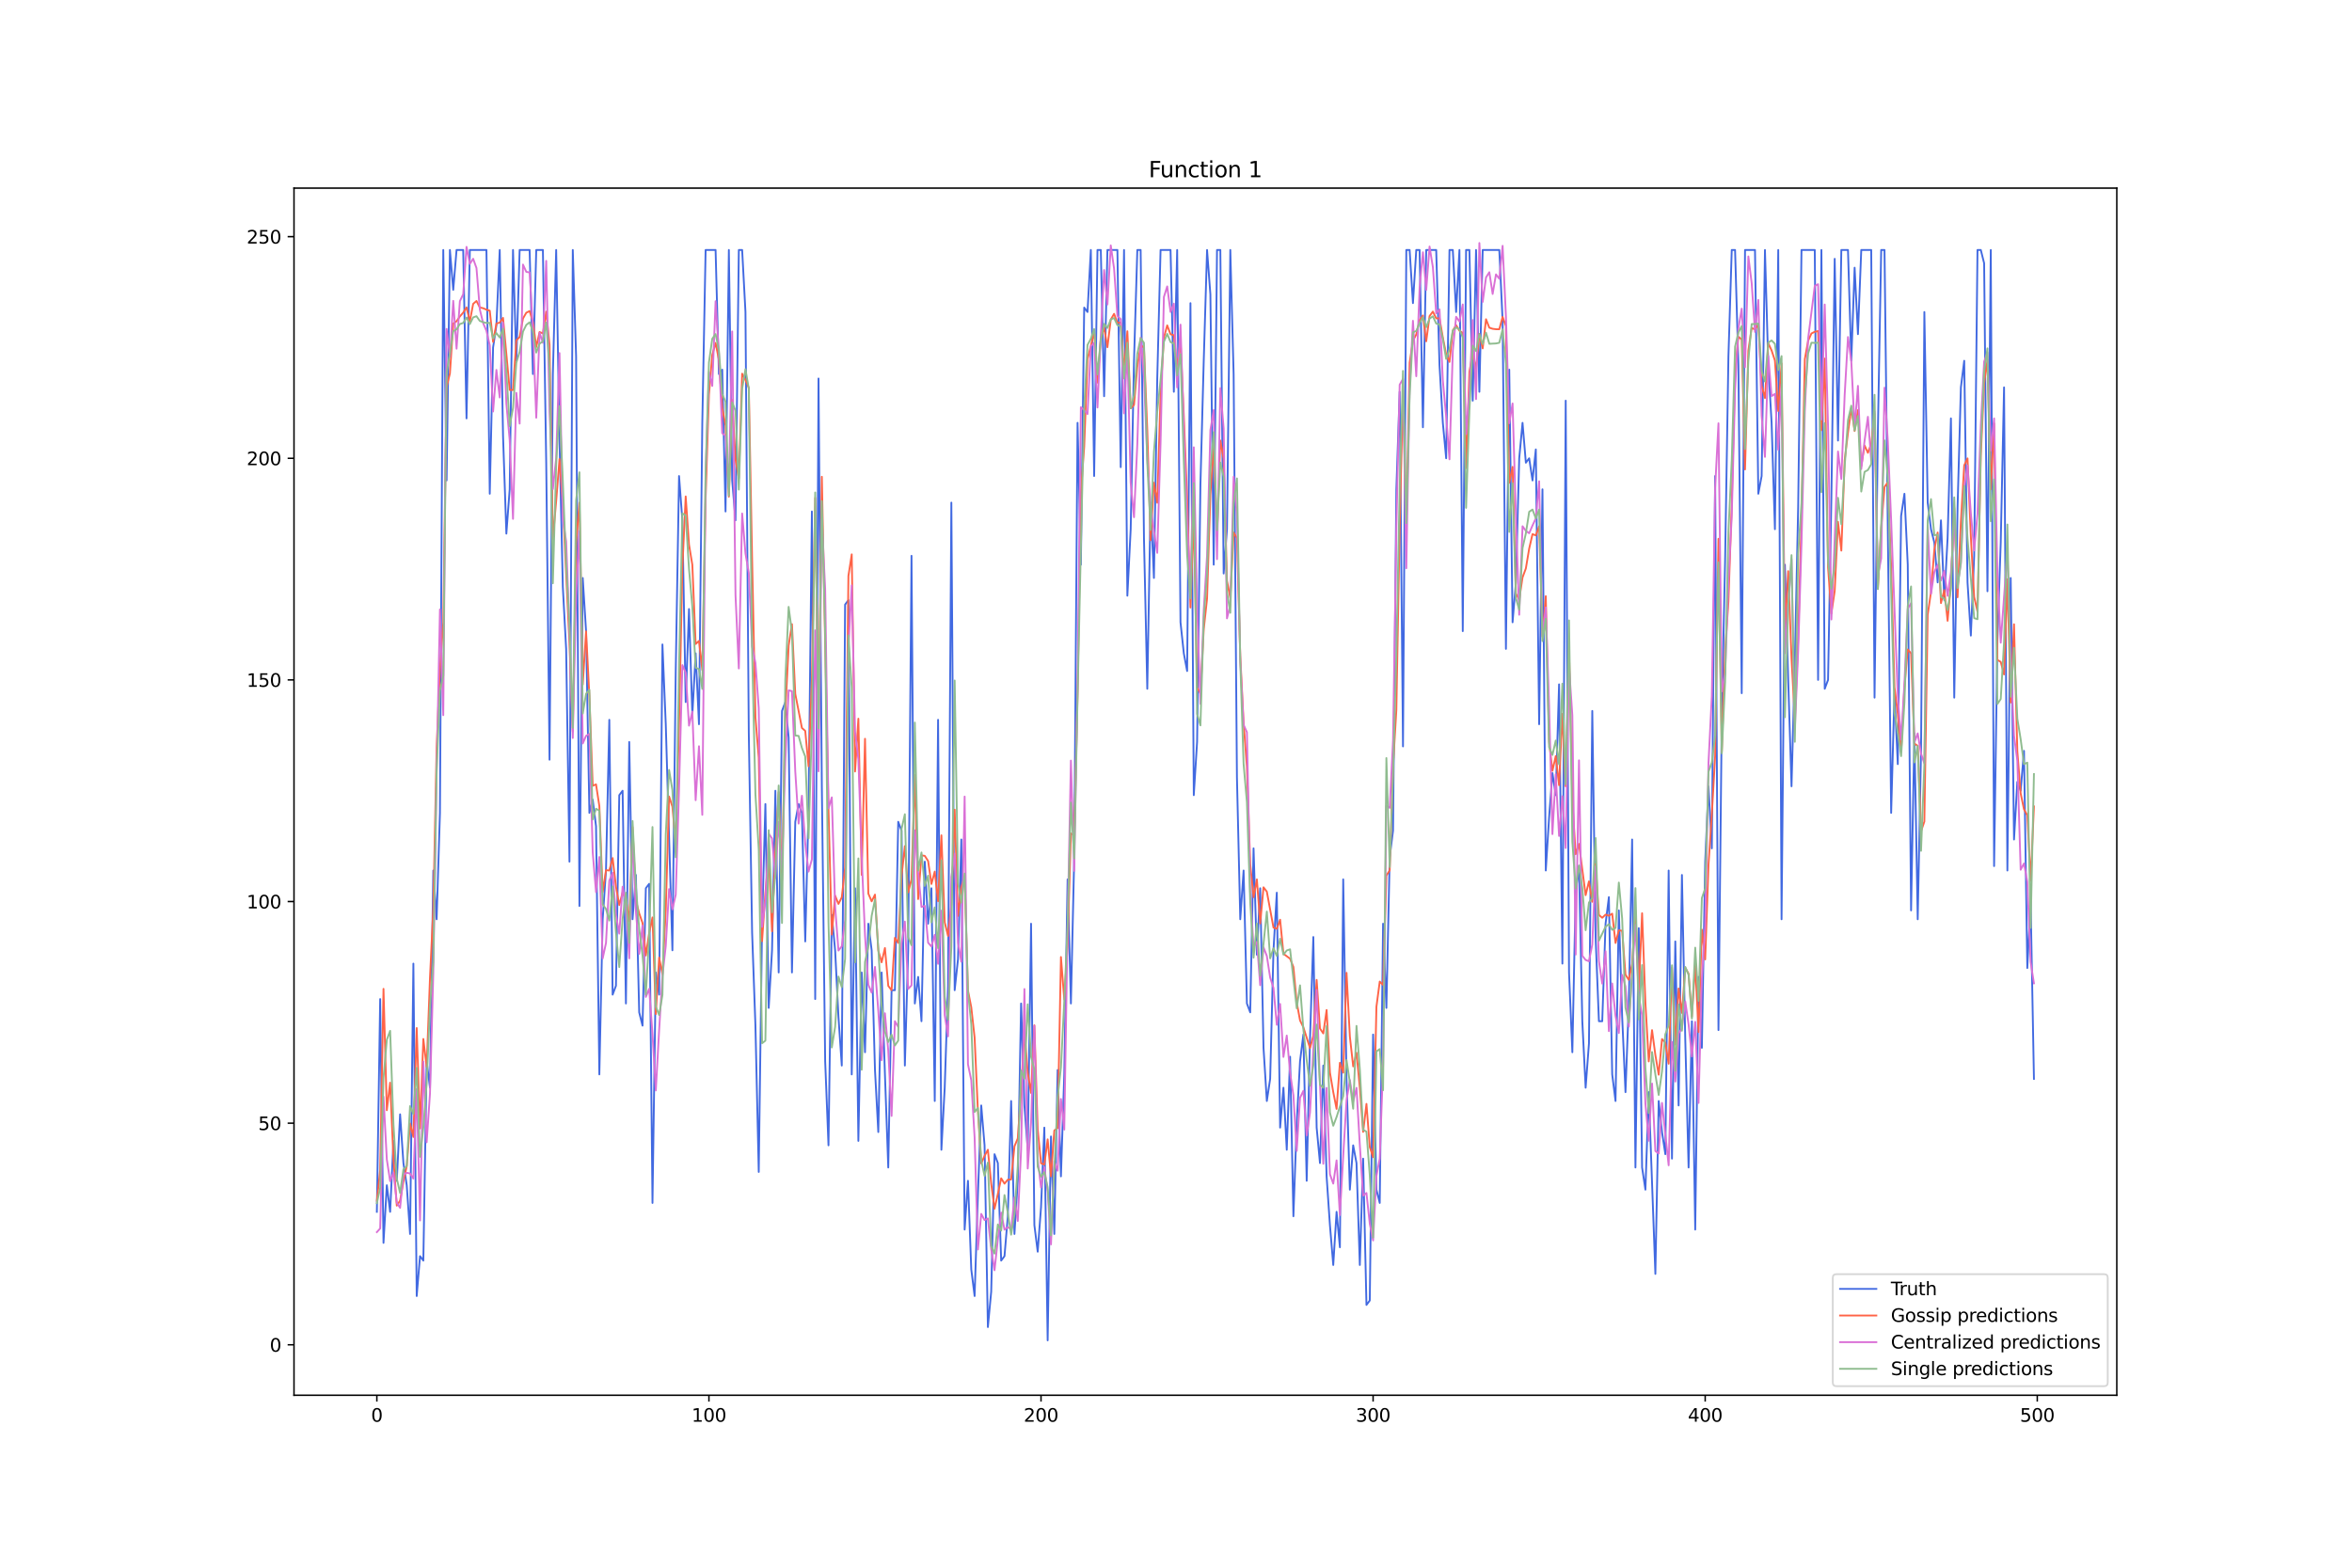 <?xml version="1.0" encoding="utf-8" standalone="no"?>
<!DOCTYPE svg PUBLIC "-//W3C//DTD SVG 1.1//EN"
  "http://www.w3.org/Graphics/SVG/1.1/DTD/svg11.dtd">
<svg xmlns:xlink="http://www.w3.org/1999/xlink" width="1296pt" height="864pt" viewBox="0 0 1296 864" xmlns="http://www.w3.org/2000/svg" version="1.1">
 <defs>
  <style type="text/css">*{stroke-linejoin: round; stroke-linecap: butt}</style>
 </defs>
 <g id="figure_1">
  <g id="patch_1">
   <path d="M 0 864 
L 1296 864 
L 1296 0 
L 0 0 
z
" style="fill: #ffffff"/>
  </g>
  <g id="axes_1">
   <g id="patch_2">
    <path d="M 162 768.96 
L 1166.4 768.96 
L 1166.4 103.68 
L 162 103.68 
z
" style="fill: #ffffff"/>
   </g>
   <g id="matplotlib.axis_1">
    <g id="xtick_1">
     <g id="line2d_1">
      <defs>
       <path id="m94042259a7" d="M 0 0 
L 0 3.5 
" style="stroke: #000000; stroke-width: 0.8"/>
      </defs>
      <g>
       <use xlink:href="#m94042259a7" x="207.655" y="768.96" style="stroke: #000000; stroke-width: 0.8"/>
      </g>
     </g>
     <g id="text_1">
      <!-- 0 -->
      <g transform="translate(204.473 783.558) scale(0.1 -0.1)">
       <defs>
        <path id="DejaVuSans-30" d="M 2034 4250 
Q 1547 4250 1301 3770 
Q 1056 3291 1056 2328 
Q 1056 1369 1301 889 
Q 1547 409 2034 409 
Q 2525 409 2770 889 
Q 3016 1369 3016 2328 
Q 3016 3291 2770 3770 
Q 2525 4250 2034 4250 
z
M 2034 4750 
Q 2819 4750 3233 4129 
Q 3647 3509 3647 2328 
Q 3647 1150 3233 529 
Q 2819 -91 2034 -91 
Q 1250 -91 836 529 
Q 422 1150 422 2328 
Q 422 3509 836 4129 
Q 1250 4750 2034 4750 
z
" transform="scale(0.016)"/>
       </defs>
       <use xlink:href="#DejaVuSans-30"/>
      </g>
     </g>
    </g>
    <g id="xtick_2">
     <g id="line2d_2">
      <g>
       <use xlink:href="#m94042259a7" x="390.639" y="768.96" style="stroke: #000000; stroke-width: 0.8"/>
      </g>
     </g>
     <g id="text_2">
      <!-- 100 -->
      <g transform="translate(381.095 783.558) scale(0.1 -0.1)">
       <defs>
        <path id="DejaVuSans-31" d="M 794 531 
L 1825 531 
L 1825 4091 
L 703 3866 
L 703 4441 
L 1819 4666 
L 2450 4666 
L 2450 531 
L 3481 531 
L 3481 0 
L 794 0 
L 794 531 
z
" transform="scale(0.016)"/>
       </defs>
       <use xlink:href="#DejaVuSans-31"/>
       <use xlink:href="#DejaVuSans-30" x="63.623"/>
       <use xlink:href="#DejaVuSans-30" x="127.246"/>
      </g>
     </g>
    </g>
    <g id="xtick_3">
     <g id="line2d_3">
      <g>
       <use xlink:href="#m94042259a7" x="573.623" y="768.96" style="stroke: #000000; stroke-width: 0.8"/>
      </g>
     </g>
     <g id="text_3">
      <!-- 200 -->
      <g transform="translate(564.079 783.558) scale(0.1 -0.1)">
       <defs>
        <path id="DejaVuSans-32" d="M 1228 531 
L 3431 531 
L 3431 0 
L 469 0 
L 469 531 
Q 828 903 1448 1529 
Q 2069 2156 2228 2338 
Q 2531 2678 2651 2914 
Q 2772 3150 2772 3378 
Q 2772 3750 2511 3984 
Q 2250 4219 1831 4219 
Q 1534 4219 1204 4116 
Q 875 4013 500 3803 
L 500 4441 
Q 881 4594 1212 4672 
Q 1544 4750 1819 4750 
Q 2544 4750 2975 4387 
Q 3406 4025 3406 3419 
Q 3406 3131 3298 2873 
Q 3191 2616 2906 2266 
Q 2828 2175 2409 1742 
Q 1991 1309 1228 531 
z
" transform="scale(0.016)"/>
       </defs>
       <use xlink:href="#DejaVuSans-32"/>
       <use xlink:href="#DejaVuSans-30" x="63.623"/>
       <use xlink:href="#DejaVuSans-30" x="127.246"/>
      </g>
     </g>
    </g>
    <g id="xtick_4">
     <g id="line2d_4">
      <g>
       <use xlink:href="#m94042259a7" x="756.607" y="768.96" style="stroke: #000000; stroke-width: 0.8"/>
      </g>
     </g>
     <g id="text_4">
      <!-- 300 -->
      <g transform="translate(747.063 783.558) scale(0.1 -0.1)">
       <defs>
        <path id="DejaVuSans-33" d="M 2597 2516 
Q 3050 2419 3304 2112 
Q 3559 1806 3559 1356 
Q 3559 666 3084 287 
Q 2609 -91 1734 -91 
Q 1441 -91 1130 -33 
Q 819 25 488 141 
L 488 750 
Q 750 597 1062 519 
Q 1375 441 1716 441 
Q 2309 441 2620 675 
Q 2931 909 2931 1356 
Q 2931 1769 2642 2001 
Q 2353 2234 1838 2234 
L 1294 2234 
L 1294 2753 
L 1863 2753 
Q 2328 2753 2575 2939 
Q 2822 3125 2822 3475 
Q 2822 3834 2567 4026 
Q 2313 4219 1838 4219 
Q 1578 4219 1281 4162 
Q 984 4106 628 3988 
L 628 4550 
Q 988 4650 1302 4700 
Q 1616 4750 1894 4750 
Q 2613 4750 3031 4423 
Q 3450 4097 3450 3541 
Q 3450 3153 3228 2886 
Q 3006 2619 2597 2516 
z
" transform="scale(0.016)"/>
       </defs>
       <use xlink:href="#DejaVuSans-33"/>
       <use xlink:href="#DejaVuSans-30" x="63.623"/>
       <use xlink:href="#DejaVuSans-30" x="127.246"/>
      </g>
     </g>
    </g>
    <g id="xtick_5">
     <g id="line2d_5">
      <g>
       <use xlink:href="#m94042259a7" x="939.591" y="768.96" style="stroke: #000000; stroke-width: 0.8"/>
      </g>
     </g>
     <g id="text_5">
      <!-- 400 -->
      <g transform="translate(930.047 783.558) scale(0.1 -0.1)">
       <defs>
        <path id="DejaVuSans-34" d="M 2419 4116 
L 825 1625 
L 2419 1625 
L 2419 4116 
z
M 2253 4666 
L 3047 4666 
L 3047 1625 
L 3713 1625 
L 3713 1100 
L 3047 1100 
L 3047 0 
L 2419 0 
L 2419 1100 
L 313 1100 
L 313 1709 
L 2253 4666 
z
" transform="scale(0.016)"/>
       </defs>
       <use xlink:href="#DejaVuSans-34"/>
       <use xlink:href="#DejaVuSans-30" x="63.623"/>
       <use xlink:href="#DejaVuSans-30" x="127.246"/>
      </g>
     </g>
    </g>
    <g id="xtick_6">
     <g id="line2d_6">
      <g>
       <use xlink:href="#m94042259a7" x="1122.575" y="768.96" style="stroke: #000000; stroke-width: 0.8"/>
      </g>
     </g>
     <g id="text_6">
      <!-- 500 -->
      <g transform="translate(1113.032 783.558) scale(0.1 -0.1)">
       <defs>
        <path id="DejaVuSans-35" d="M 691 4666 
L 3169 4666 
L 3169 4134 
L 1269 4134 
L 1269 2991 
Q 1406 3038 1543 3061 
Q 1681 3084 1819 3084 
Q 2600 3084 3056 2656 
Q 3513 2228 3513 1497 
Q 3513 744 3044 326 
Q 2575 -91 1722 -91 
Q 1428 -91 1123 -41 
Q 819 9 494 109 
L 494 744 
Q 775 591 1075 516 
Q 1375 441 1709 441 
Q 2250 441 2565 725 
Q 2881 1009 2881 1497 
Q 2881 1984 2565 2268 
Q 2250 2553 1709 2553 
Q 1456 2553 1204 2497 
Q 953 2441 691 2322 
L 691 4666 
z
" transform="scale(0.016)"/>
       </defs>
       <use xlink:href="#DejaVuSans-35"/>
       <use xlink:href="#DejaVuSans-30" x="63.623"/>
       <use xlink:href="#DejaVuSans-30" x="127.246"/>
      </g>
     </g>
    </g>
   </g>
   <g id="matplotlib.axis_2">
    <g id="ytick_1">
     <g id="line2d_7">
      <defs>
       <path id="m605263ba91" d="M 0 0 
L -3.5 0 
" style="stroke: #000000; stroke-width: 0.8"/>
      </defs>
      <g>
       <use xlink:href="#m605263ba91" x="162" y="741.163" style="stroke: #000000; stroke-width: 0.8"/>
      </g>
     </g>
     <g id="text_7">
      <!-- 0 -->
      <g transform="translate(148.637 744.962) scale(0.1 -0.1)">
       <use xlink:href="#DejaVuSans-30"/>
      </g>
     </g>
    </g>
    <g id="ytick_2">
     <g id="line2d_8">
      <g>
       <use xlink:href="#m605263ba91" x="162" y="619.017" style="stroke: #000000; stroke-width: 0.8"/>
      </g>
     </g>
     <g id="text_8">
      <!-- 50 -->
      <g transform="translate(142.275 622.816) scale(0.1 -0.1)">
       <use xlink:href="#DejaVuSans-35"/>
       <use xlink:href="#DejaVuSans-30" x="63.623"/>
      </g>
     </g>
    </g>
    <g id="ytick_3">
     <g id="line2d_9">
      <g>
       <use xlink:href="#m605263ba91" x="162" y="496.87" style="stroke: #000000; stroke-width: 0.8"/>
      </g>
     </g>
     <g id="text_9">
      <!-- 100 -->
      <g transform="translate(135.912 500.669) scale(0.1 -0.1)">
       <use xlink:href="#DejaVuSans-31"/>
       <use xlink:href="#DejaVuSans-30" x="63.623"/>
       <use xlink:href="#DejaVuSans-30" x="127.246"/>
      </g>
     </g>
    </g>
    <g id="ytick_4">
     <g id="line2d_10">
      <g>
       <use xlink:href="#m605263ba91" x="162" y="374.724" style="stroke: #000000; stroke-width: 0.8"/>
      </g>
     </g>
     <g id="text_10">
      <!-- 150 -->
      <g transform="translate(135.912 378.523) scale(0.1 -0.1)">
       <use xlink:href="#DejaVuSans-31"/>
       <use xlink:href="#DejaVuSans-35" x="63.623"/>
       <use xlink:href="#DejaVuSans-30" x="127.246"/>
      </g>
     </g>
    </g>
    <g id="ytick_5">
     <g id="line2d_11">
      <g>
       <use xlink:href="#m605263ba91" x="162" y="252.577" style="stroke: #000000; stroke-width: 0.8"/>
      </g>
     </g>
     <g id="text_11">
      <!-- 200 -->
      <g transform="translate(135.912 256.377) scale(0.1 -0.1)">
       <use xlink:href="#DejaVuSans-32"/>
       <use xlink:href="#DejaVuSans-30" x="63.623"/>
       <use xlink:href="#DejaVuSans-30" x="127.246"/>
      </g>
     </g>
    </g>
    <g id="ytick_6">
     <g id="line2d_12">
      <g>
       <use xlink:href="#m605263ba91" x="162" y="130.431" style="stroke: #000000; stroke-width: 0.8"/>
      </g>
     </g>
     <g id="text_12">
      <!-- 250 -->
      <g transform="translate(135.912 134.23) scale(0.1 -0.1)">
       <use xlink:href="#DejaVuSans-32"/>
       <use xlink:href="#DejaVuSans-35" x="63.623"/>
       <use xlink:href="#DejaVuSans-30" x="127.246"/>
      </g>
     </g>
    </g>
   </g>
   <g id="line2d_13">
    <path d="M 207.655 667.875 
L 209.484 550.615 
L 211.314 684.976 
L 213.144 653.218 
L 214.974 667.875 
L 216.804 628.788 
L 218.634 650.775 
L 220.463 614.131 
L 222.293 641.003 
L 224.123 653.218 
L 225.953 680.09 
L 227.783 531.071 
L 229.613 714.291 
L 231.442 692.304 
L 233.272 694.747 
L 235.102 584.816 
L 236.932 599.473 
L 238.762 479.77 
L 240.592 506.642 
L 242.422 448.012 
L 244.251 137.76 
L 246.081 264.792 
L 247.911 137.76 
L 249.741 159.746 
L 251.571 137.76 
L 255.23 137.76 
L 257.06 230.591 
L 258.89 137.76 
L 268.039 137.76 
L 269.869 272.121 
L 271.699 191.504 
L 273.529 179.29 
L 275.359 137.76 
L 277.189 240.363 
L 279.018 294.107 
L 280.848 269.678 
L 282.678 137.76 
L 284.508 198.833 
L 286.338 137.76 
L 291.827 137.76 
L 293.657 206.162 
L 295.487 137.76 
L 299.147 137.76 
L 300.976 255.02 
L 302.806 418.697 
L 304.636 206.162 
L 306.466 137.76 
L 308.296 242.806 
L 310.126 323.422 
L 311.956 357.623 
L 313.785 474.884 
L 315.615 137.76 
L 317.445 196.39 
L 319.275 499.313 
L 321.105 318.537 
L 322.935 347.852 
L 324.764 448.012 
L 326.594 440.683 
L 328.424 455.34 
L 330.254 592.144 
L 332.084 506.642 
L 333.914 479.77 
L 335.743 396.71 
L 337.573 548.172 
L 339.403 543.286 
L 341.233 438.24 
L 343.063 435.797 
L 344.893 553.058 
L 346.723 408.925 
L 348.552 506.642 
L 350.382 482.213 
L 352.212 557.943 
L 354.042 565.272 
L 355.872 489.541 
L 357.702 487.098 
L 359.531 662.989 
L 361.361 535.957 
L 363.191 548.172 
L 365.021 355.18 
L 366.851 399.153 
L 370.51 523.742 
L 372.34 369.838 
L 374.17 262.349 
L 376 286.778 
L 377.83 386.938 
L 379.66 335.637 
L 381.489 394.267 
L 383.319 360.066 
L 385.149 399.153 
L 386.979 233.034 
L 388.809 137.76 
L 394.298 137.76 
L 396.128 206.162 
L 397.958 203.719 
L 399.788 281.893 
L 401.618 137.76 
L 403.448 264.792 
L 405.277 286.778 
L 407.107 137.76 
L 408.937 137.76 
L 410.767 171.961 
L 412.597 404.039 
L 414.427 513.971 
L 416.256 565.272 
L 418.086 645.889 
L 419.916 509.085 
L 421.746 443.126 
L 423.576 555.5 
L 425.406 523.742 
L 427.236 435.797 
L 429.065 535.957 
L 430.895 391.824 
L 432.725 386.938 
L 434.555 406.482 
L 436.385 535.957 
L 438.215 452.898 
L 440.044 443.126 
L 441.874 448.012 
L 443.704 518.857 
L 445.534 445.569 
L 447.364 281.893 
L 449.194 550.615 
L 451.023 208.605 
L 452.853 433.354 
L 454.683 584.816 
L 456.513 631.231 
L 458.343 504.199 
L 460.173 523.742 
L 462.003 560.386 
L 463.832 587.259 
L 465.662 333.194 
L 467.492 330.751 
L 469.322 592.144 
L 471.152 489.541 
L 472.982 628.788 
L 474.811 535.957 
L 476.641 579.93 
L 478.471 509.085 
L 480.301 523.742 
L 482.131 589.701 
L 483.961 623.902 
L 485.79 535.957 
L 487.62 592.144 
L 489.45 643.446 
L 491.28 545.729 
L 493.11 545.729 
L 494.94 452.898 
L 496.77 457.783 
L 498.599 587.259 
L 500.429 523.742 
L 502.259 306.322 
L 504.089 553.058 
L 505.919 538.4 
L 507.749 562.829 
L 509.578 474.884 
L 511.408 509.085 
L 513.238 489.541 
L 515.068 606.802 
L 516.898 396.71 
L 518.728 633.674 
L 520.557 599.473 
L 522.387 543.286 
L 524.217 277.007 
L 526.047 545.729 
L 527.877 528.628 
L 529.707 462.669 
L 531.536 677.647 
L 533.366 650.775 
L 535.196 699.633 
L 537.026 714.291 
L 538.856 658.103 
L 540.686 609.245 
L 542.516 631.231 
L 544.345 731.391 
L 546.175 711.848 
L 548.005 636.117 
L 549.835 641.003 
L 551.665 694.747 
L 553.495 692.304 
L 555.324 670.318 
L 557.154 606.802 
L 558.984 680.09 
L 560.814 650.775 
L 562.644 553.058 
L 564.474 609.245 
L 566.303 633.674 
L 568.133 509.085 
L 569.963 675.204 
L 571.793 689.861 
L 573.623 665.432 
L 575.453 621.459 
L 577.283 738.72 
L 579.112 626.345 
L 580.942 680.09 
L 582.772 589.701 
L 584.602 648.332 
L 586.432 592.144 
L 588.262 484.656 
L 590.091 553.058 
L 591.921 472.441 
L 593.751 233.034 
L 595.581 311.208 
L 597.411 169.518 
L 599.241 171.961 
L 601.07 137.76 
L 602.9 262.349 
L 604.73 137.76 
L 606.56 137.76 
L 608.39 218.376 
L 610.22 137.76 
L 615.709 137.76 
L 617.539 257.463 
L 619.369 137.76 
L 621.199 328.308 
L 623.029 291.664 
L 624.858 198.833 
L 626.688 137.76 
L 628.518 137.76 
L 630.348 296.55 
L 632.178 379.61 
L 634.008 277.007 
L 635.837 318.537 
L 637.667 208.605 
L 639.497 137.76 
L 644.987 137.76 
L 646.817 215.934 
L 648.646 137.76 
L 650.476 342.966 
L 652.306 360.066 
L 654.136 369.838 
L 655.966 167.075 
L 657.796 438.24 
L 659.625 408.925 
L 661.455 267.235 
L 663.285 198.833 
L 665.115 137.76 
L 666.945 162.189 
L 668.775 311.208 
L 670.604 137.76 
L 672.434 137.76 
L 674.264 316.094 
L 676.094 291.664 
L 677.924 137.76 
L 679.754 206.162 
L 681.583 428.468 
L 683.413 506.642 
L 685.243 479.77 
L 687.073 553.058 
L 688.903 557.943 
L 690.733 467.555 
L 692.563 526.185 
L 694.392 489.541 
L 696.222 577.487 
L 698.052 606.802 
L 699.882 594.587 
L 701.712 523.742 
L 703.542 491.984 
L 705.371 621.459 
L 707.201 599.473 
L 709.031 633.674 
L 710.861 582.373 
L 712.691 670.318 
L 714.521 619.017 
L 716.35 584.816 
L 718.18 570.158 
L 720.01 650.775 
L 721.84 572.601 
L 723.67 516.414 
L 725.5 621.459 
L 727.33 641.003 
L 729.159 587.259 
L 730.989 648.332 
L 732.819 675.204 
L 734.649 697.19 
L 736.479 667.875 
L 738.309 687.419 
L 740.138 484.656 
L 741.968 594.587 
L 743.798 655.66 
L 745.628 631.231 
L 747.458 641.003 
L 749.288 697.19 
L 751.117 638.56 
L 752.947 719.177 
L 754.777 716.734 
L 756.607 570.158 
L 758.437 655.66 
L 760.267 662.989 
L 762.097 509.085 
L 763.926 555.5 
L 765.756 472.441 
L 767.586 457.783 
L 769.416 269.678 
L 771.246 215.934 
L 773.076 411.368 
L 774.905 137.76 
L 776.735 137.76 
L 778.565 167.075 
L 780.395 137.76 
L 782.225 137.76 
L 784.055 235.477 
L 785.884 137.76 
L 791.374 137.76 
L 793.204 201.276 
L 795.034 233.034 
L 796.864 252.577 
L 798.693 137.76 
L 800.523 137.76 
L 802.353 171.961 
L 804.183 137.76 
L 806.013 347.852 
L 807.843 137.76 
L 809.672 137.76 
L 811.502 220.819 
L 813.332 137.76 
L 815.162 215.934 
L 816.992 137.76 
L 826.141 137.76 
L 827.971 176.847 
L 829.801 357.623 
L 831.63 203.719 
L 833.46 342.966 
L 835.29 320.979 
L 837.12 252.577 
L 838.95 233.034 
L 840.78 255.02 
L 842.61 252.577 
L 844.439 264.792 
L 846.269 247.692 
L 848.099 399.153 
L 849.929 269.678 
L 851.759 479.77 
L 853.589 450.455 
L 855.418 426.025 
L 857.248 438.24 
L 859.078 377.167 
L 860.908 531.071 
L 862.738 220.819 
L 864.568 535.957 
L 866.397 579.93 
L 868.227 491.984 
L 870.057 477.327 
L 871.887 562.829 
L 873.717 599.473 
L 875.547 575.044 
L 877.377 391.824 
L 879.206 516.414 
L 881.036 562.829 
L 882.866 562.829 
L 884.696 509.085 
L 886.526 494.427 
L 888.356 592.144 
L 890.185 606.802 
L 892.015 501.756 
L 893.845 560.386 
L 895.675 601.916 
L 897.505 553.058 
L 899.335 462.669 
L 901.164 643.446 
L 902.994 511.528 
L 904.824 643.446 
L 906.654 655.66 
L 908.484 601.916 
L 912.144 702.076 
L 913.973 606.802 
L 915.803 623.902 
L 917.633 636.117 
L 919.463 479.77 
L 921.293 638.56 
L 923.123 518.857 
L 924.952 609.245 
L 926.782 482.213 
L 928.612 572.601 
L 930.442 643.446 
L 932.272 562.829 
L 934.102 677.647 
L 935.931 538.4 
L 937.761 577.487 
L 939.591 474.884 
L 941.421 433.354 
L 943.251 467.555 
L 945.081 262.349 
L 946.911 567.715 
L 948.74 394.267 
L 950.57 308.765 
L 952.4 196.39 
L 954.23 137.76 
L 956.06 137.76 
L 957.89 201.276 
L 959.719 382.053 
L 961.549 137.76 
L 967.039 137.76 
L 968.869 272.121 
L 970.698 262.349 
L 972.528 137.76 
L 974.358 201.276 
L 976.188 233.034 
L 978.018 291.664 
L 979.848 137.76 
L 981.678 506.642 
L 983.507 311.208 
L 985.337 374.724 
L 987.167 433.354 
L 988.997 364.952 
L 990.827 279.45 
L 992.657 137.76 
L 999.976 137.76 
L 1001.806 374.724 
L 1003.636 137.76 
L 1005.465 379.61 
L 1007.295 374.724 
L 1009.125 274.564 
L 1010.955 142.646 
L 1012.785 242.806 
L 1014.615 137.76 
L 1018.274 137.76 
L 1020.104 198.833 
L 1021.934 147.532 
L 1023.764 184.176 
L 1025.594 137.76 
L 1031.083 137.76 
L 1032.913 384.496 
L 1034.743 237.92 
L 1036.573 137.76 
L 1038.403 137.76 
L 1042.062 448.012 
L 1043.892 382.053 
L 1045.722 421.139 
L 1047.552 284.336 
L 1049.382 272.121 
L 1051.211 311.208 
L 1053.041 501.756 
L 1054.871 404.039 
L 1056.701 506.642 
L 1058.531 413.811 
L 1060.361 171.961 
L 1062.191 277.007 
L 1064.02 291.664 
L 1065.85 298.993 
L 1067.68 320.979 
L 1069.51 286.778 
L 1071.34 330.751 
L 1073.17 296.55 
L 1074.999 230.591 
L 1076.829 384.496 
L 1078.659 279.45 
L 1080.489 213.491 
L 1082.319 198.833 
L 1084.149 320.979 
L 1085.978 350.295 
L 1087.808 306.322 
L 1089.638 137.76 
L 1091.468 137.76 
L 1093.298 145.089 
L 1095.128 325.865 
L 1096.958 137.76 
L 1098.787 477.327 
L 1100.617 352.737 
L 1102.447 298.993 
L 1104.277 213.491 
L 1106.107 479.77 
L 1107.937 318.537 
L 1109.766 462.669 
L 1111.596 430.911 
L 1113.426 435.797 
L 1115.256 413.811 
L 1117.086 533.514 
L 1118.916 496.87 
L 1120.745 594.587 
L 1120.745 594.587 
" clip-path="url(#pa4c064a01e)" style="fill: none; stroke: #4169e1; stroke-linecap: square"/>
   </g>
   <g id="line2d_14">
    <path d="M 207.655 661.815 
L 209.484 644.843 
L 211.314 544.991 
L 213.144 611.885 
L 214.974 596.692 
L 216.804 638.952 
L 218.634 664.469 
L 220.463 661.701 
L 222.293 651.301 
L 224.123 642.706 
L 225.953 619.183 
L 227.783 626.643 
L 229.613 566.585 
L 231.442 621.908 
L 233.272 572.607 
L 235.102 587.951 
L 236.932 538.85 
L 238.762 500.27 
L 240.592 411.918 
L 242.422 368.766 
L 244.251 343.039 
L 246.081 213.336 
L 247.911 205.85 
L 249.741 178.311 
L 251.571 177.058 
L 253.401 174.414 
L 255.23 172.278 
L 257.06 169.397 
L 258.89 177.123 
L 260.72 167.479 
L 262.55 165.871 
L 264.38 169.46 
L 266.209 169.86 
L 268.039 170.663 
L 269.869 171.244 
L 271.699 188.426 
L 273.529 178.31 
L 275.359 177.789 
L 277.189 175.198 
L 280.848 214.915 
L 282.678 214.953 
L 284.508 187.557 
L 286.338 185.754 
L 288.168 175.537 
L 289.997 172.352 
L 291.827 171.428 
L 293.657 177.266 
L 295.487 191.26 
L 297.317 182.975 
L 299.147 183.763 
L 300.976 171.751 
L 302.806 189.965 
L 304.636 297.278 
L 306.466 276.119 
L 308.296 253.005 
L 310.126 277.904 
L 313.785 354.504 
L 315.615 403.2 
L 317.445 299.146 
L 319.275 276.988 
L 321.105 377.287 
L 322.935 347.947 
L 324.764 383.637 
L 326.594 433.058 
L 328.424 432.291 
L 330.254 444.222 
L 332.084 491.654 
L 333.914 479.586 
L 335.743 479.756 
L 337.573 472.899 
L 339.403 488.626 
L 341.233 498.818 
L 343.063 491.789 
L 344.893 495.417 
L 346.723 507.879 
L 348.552 455.817 
L 350.382 496.259 
L 352.212 503.371 
L 354.042 508.672 
L 355.872 526.595 
L 357.702 514.16 
L 359.531 505.612 
L 361.361 558.858 
L 363.191 527.738 
L 365.021 537.07 
L 366.851 501.719 
L 368.681 438.967 
L 370.51 444.591 
L 372.34 464.708 
L 374.17 400.019 
L 376 312.92 
L 377.83 273.601 
L 379.66 300.186 
L 381.489 311.261 
L 383.319 354.937 
L 385.149 353.228 
L 386.979 369.258 
L 388.809 274.589 
L 390.639 217.612 
L 392.469 195.617 
L 394.298 189.003 
L 396.128 198.297 
L 397.958 224.77 
L 399.788 234.458 
L 401.618 273.721 
L 403.448 220.362 
L 405.277 253.264 
L 407.107 263.581 
L 408.937 205.961 
L 410.767 209.393 
L 412.597 213.743 
L 414.427 308.201 
L 416.256 395.431 
L 418.086 417.533 
L 419.916 518.749 
L 421.746 491.875 
L 423.576 472.037 
L 425.406 513.289 
L 427.236 469.874 
L 429.065 436.544 
L 430.895 485.052 
L 432.725 392.825 
L 434.555 355.74 
L 436.385 343.994 
L 438.215 382.446 
L 441.874 401.206 
L 443.704 402.814 
L 445.534 422.32 
L 447.364 375.26 
L 449.194 274.366 
L 451.023 397.433 
L 452.853 262.753 
L 456.513 445.774 
L 458.343 515.056 
L 460.173 493.639 
L 462.003 498.187 
L 463.832 494.55 
L 465.662 478.143 
L 467.492 317.419 
L 469.322 305.52 
L 471.152 425.184 
L 472.982 396.083 
L 474.811 482.203 
L 476.641 407.158 
L 478.471 492.477 
L 480.301 496.759 
L 482.131 493.049 
L 483.961 523.896 
L 485.79 530.356 
L 487.62 522.48 
L 489.45 543.347 
L 491.28 545.741 
L 493.11 516.857 
L 494.94 519.695 
L 496.77 482.862 
L 498.599 466.312 
L 500.429 491.809 
L 502.259 484.673 
L 504.089 427.113 
L 505.919 495.506 
L 507.749 471.416 
L 509.578 471.684 
L 511.408 474.541 
L 513.238 487.177 
L 515.068 480.348 
L 516.898 496.698 
L 518.728 460.365 
L 520.557 508.271 
L 522.387 515.844 
L 524.217 498.695 
L 526.047 446.234 
L 527.877 504.79 
L 529.707 488.842 
L 531.536 482.986 
L 533.366 545.864 
L 535.196 555.175 
L 537.026 571.834 
L 538.856 612.566 
L 540.686 641.178 
L 542.516 637.016 
L 544.345 633.66 
L 546.175 652.342 
L 548.005 666.181 
L 549.835 658.046 
L 551.665 649.402 
L 553.495 652.342 
L 555.324 650.143 
L 557.154 650.032 
L 558.984 631.771 
L 560.814 627.411 
L 562.644 601.464 
L 564.474 568.01 
L 566.303 591.155 
L 568.133 602.354 
L 569.963 565.089 
L 571.793 622.285 
L 573.623 641.117 
L 575.453 641.84 
L 577.283 627.931 
L 579.112 648.311 
L 580.942 623.047 
L 582.772 621.709 
L 584.602 527.437 
L 586.432 550.828 
L 588.262 521.017 
L 590.091 459.318 
L 591.921 460.397 
L 593.751 383.133 
L 595.581 271.381 
L 597.411 246.283 
L 599.241 197.858 
L 601.07 190.663 
L 602.9 182.881 
L 604.73 210.89 
L 606.56 186.553 
L 608.39 180.54 
L 610.22 191.367 
L 612.05 176.149 
L 613.879 172.957 
L 615.709 177.94 
L 617.539 177.718 
L 619.369 204.507 
L 621.199 182.549 
L 623.029 225.058 
L 624.858 223.156 
L 626.688 202.149 
L 628.518 190.165 
L 630.348 191.626 
L 632.178 236.987 
L 634.008 297.765 
L 635.837 266.005 
L 637.667 277.08 
L 639.497 217.335 
L 641.327 186.093 
L 643.157 179.332 
L 644.987 184.23 
L 646.817 184.72 
L 648.646 202.782 
L 650.476 187.942 
L 652.306 229.193 
L 654.136 274.228 
L 655.966 334.82 
L 657.796 284.081 
L 659.625 379.014 
L 661.455 382.174 
L 663.285 346.852 
L 665.115 329.967 
L 666.945 272.811 
L 668.775 245.304 
L 670.604 295.577 
L 672.434 242.777 
L 674.264 252.849 
L 676.094 320.074 
L 677.924 329.663 
L 679.754 293.466 
L 681.583 296.531 
L 683.413 361.446 
L 685.243 398.268 
L 687.073 422.763 
L 688.903 476.324 
L 690.733 494.476 
L 692.563 484.66 
L 694.392 508.923 
L 696.222 489.016 
L 698.052 491.424 
L 701.712 511.23 
L 703.542 511.894 
L 705.371 506.877 
L 707.201 525.633 
L 710.861 528.371 
L 712.691 532.931 
L 714.521 552.436 
L 716.35 562.395 
L 718.18 566.145 
L 721.84 577.618 
L 723.67 570.88 
L 725.5 540.053 
L 727.33 566.835 
L 729.159 569.553 
L 730.989 556.635 
L 732.819 591.119 
L 734.649 601.863 
L 736.479 611.16 
L 738.309 585.74 
L 740.138 591.19 
L 741.968 536.147 
L 743.798 571.211 
L 745.628 587.721 
L 747.458 580.197 
L 749.288 599.393 
L 751.117 623.818 
L 752.947 608.392 
L 754.777 632.14 
L 756.607 637.771 
L 758.437 554.859 
L 760.267 540.981 
L 762.097 542.826 
L 763.926 482.525 
L 765.756 479.717 
L 767.586 422.356 
L 769.416 391.407 
L 771.246 291.16 
L 773.076 215.255 
L 774.905 289.362 
L 776.735 199.869 
L 778.565 187.794 
L 780.395 184.319 
L 782.225 176.434 
L 784.055 173.89 
L 785.884 188.104 
L 787.714 174.186 
L 789.544 171.728 
L 791.374 175.459 
L 793.204 175.413 
L 795.034 186.013 
L 796.864 195.296 
L 798.693 199.463 
L 800.523 182.191 
L 802.353 179.198 
L 804.183 182.28 
L 806.013 183.429 
L 807.843 258.003 
L 809.672 204.751 
L 811.502 194.929 
L 813.332 203.311 
L 815.162 184.021 
L 816.992 192.017 
L 818.822 175.944 
L 820.651 180.603 
L 822.481 181.209 
L 824.311 181.442 
L 826.141 181.481 
L 827.971 174.642 
L 829.801 179.757 
L 831.63 266.097 
L 833.46 257.295 
L 835.29 327.185 
L 837.12 330.485 
L 838.95 318.233 
L 840.78 313.285 
L 842.61 302.34 
L 844.439 294.374 
L 846.269 295.057 
L 848.099 290.052 
L 849.929 350.823 
L 851.759 328.55 
L 853.589 408.759 
L 855.418 424.807 
L 857.248 416.704 
L 859.078 432.755 
L 860.908 393.369 
L 862.738 433.353 
L 864.568 357.641 
L 866.397 441.219 
L 868.227 470.783 
L 870.057 465.096 
L 873.717 493.348 
L 875.547 485.752 
L 877.377 496.995 
L 879.206 476.053 
L 881.036 504.271 
L 882.866 505.81 
L 884.696 504.066 
L 886.526 504.69 
L 888.356 503.544 
L 890.185 519.702 
L 892.015 512.749 
L 893.845 512.969 
L 895.675 537.184 
L 897.505 540.032 
L 899.335 531.276 
L 901.164 501.818 
L 902.994 546.179 
L 904.824 503.314 
L 906.654 552.625 
L 908.484 584.976 
L 910.314 567.739 
L 912.144 581.446 
L 913.973 592.313 
L 915.803 572.666 
L 917.633 574.587 
L 919.463 586.262 
L 921.293 533.244 
L 923.123 575.711 
L 924.952 544.785 
L 926.782 558.258 
L 928.612 533.354 
L 930.442 536.631 
L 932.272 560.294 
L 934.102 531.486 
L 935.931 568.797 
L 937.761 512.331 
L 939.591 528.768 
L 941.421 476.551 
L 943.251 448.839 
L 945.081 416.627 
L 946.911 296.945 
L 948.74 414.305 
L 950.57 358.867 
L 952.4 331.574 
L 954.23 278.022 
L 956.06 204.598 
L 957.89 185.575 
L 959.719 187.106 
L 961.549 258.717 
L 963.379 193.204 
L 965.209 180.727 
L 967.039 181.589 
L 968.869 178.687 
L 970.698 212.655 
L 972.528 219.371 
L 974.358 189.146 
L 976.188 193.134 
L 978.018 198.695 
L 979.848 226.513 
L 981.678 200.272 
L 983.507 348.136 
L 985.337 314.774 
L 987.167 362.834 
L 988.997 396.771 
L 990.827 352.145 
L 992.657 285.616 
L 994.486 197.979 
L 996.316 187.788 
L 998.146 183.771 
L 999.976 182.854 
L 1001.806 182.447 
L 1003.636 237.115 
L 1005.465 197.608 
L 1007.295 312.75 
L 1009.125 338.159 
L 1010.955 325.678 
L 1012.785 287.593 
L 1014.615 303.466 
L 1016.444 253.662 
L 1018.274 238.465 
L 1020.104 225.002 
L 1021.934 237.533 
L 1023.764 226.031 
L 1025.594 256.903 
L 1027.424 245.539 
L 1029.253 249.563 
L 1031.083 244.563 
L 1032.913 228.139 
L 1034.743 324.489 
L 1036.573 290.932 
L 1038.403 268.351 
L 1040.232 265.821 
L 1042.062 312.182 
L 1043.892 378.696 
L 1045.722 393.392 
L 1047.552 414.338 
L 1049.382 378.602 
L 1051.211 357.941 
L 1053.041 360.064 
L 1054.871 409.831 
L 1056.701 411.011 
L 1058.531 458.158 
L 1060.361 452.777 
L 1062.191 338.857 
L 1064.02 326.253 
L 1065.85 302.986 
L 1067.68 293.491 
L 1069.51 332.383 
L 1071.34 325.215 
L 1073.17 342.146 
L 1074.999 321.092 
L 1076.829 279.919 
L 1078.659 329.174 
L 1080.489 287.592 
L 1082.319 256.463 
L 1084.149 252.623 
L 1085.978 295.762 
L 1087.808 329.019 
L 1089.638 337.083 
L 1091.468 251.026 
L 1093.298 211.345 
L 1095.128 198.352 
L 1096.958 269.7 
L 1098.787 233.374 
L 1100.617 363.707 
L 1102.447 364.786 
L 1104.277 371.707 
L 1106.107 319.212 
L 1107.937 387.172 
L 1109.766 344.044 
L 1111.596 414.067 
L 1113.426 437.239 
L 1115.256 446.035 
L 1117.086 449.344 
L 1118.916 485.392 
L 1120.745 444.439 
L 1120.745 444.439 
" clip-path="url(#pa4c064a01e)" style="fill: none; stroke: #ff6347; stroke-linecap: square"/>
   </g>
   <g id="line2d_15">
    <path d="M 207.655 679.068 
L 209.484 677.043 
L 211.314 604.414 
L 213.144 638.965 
L 214.974 650.977 
L 216.804 646.282 
L 218.634 662.836 
L 220.463 665.676 
L 222.293 647.316 
L 224.123 646.354 
L 225.953 646.752 
L 227.783 649.553 
L 229.613 600.137 
L 231.442 672.633 
L 233.272 585.046 
L 235.102 629.555 
L 236.932 602.729 
L 238.762 535.943 
L 240.592 425.672 
L 242.422 335.868 
L 244.251 394.165 
L 246.081 181.262 
L 247.911 196.579 
L 249.741 165.811 
L 251.571 192.173 
L 253.401 165.961 
L 255.23 162.155 
L 257.06 136.052 
L 258.89 145.432 
L 260.72 142.6 
L 262.55 147.729 
L 264.38 170.514 
L 266.209 178.059 
L 268.039 182.297 
L 269.869 190.312 
L 271.699 226.81 
L 273.529 203.882 
L 275.359 219.085 
L 277.189 177.826 
L 279.018 222.422 
L 280.848 242.488 
L 282.678 285.967 
L 284.508 216.518 
L 286.338 233.461 
L 288.168 145.796 
L 289.997 149.816 
L 291.827 150.162 
L 293.657 181.417 
L 295.487 230.223 
L 297.317 183.359 
L 299.147 188.919 
L 300.976 143.782 
L 302.806 226.705 
L 304.636 269.551 
L 306.466 252.473 
L 308.296 194.581 
L 310.126 286.021 
L 311.956 298.366 
L 313.785 346.702 
L 315.615 406.737 
L 317.445 328.208 
L 319.275 292.782 
L 321.105 409.754 
L 322.935 405.559 
L 324.764 404.469 
L 326.594 469.746 
L 328.424 491.711 
L 330.254 472.306 
L 332.084 528.244 
L 333.914 519.735 
L 335.743 485.358 
L 337.573 481.005 
L 339.403 504.231 
L 341.233 514.545 
L 343.063 488.667 
L 344.893 498.539 
L 346.723 528.19 
L 348.552 460.959 
L 350.382 501.872 
L 352.212 525.706 
L 354.042 510.143 
L 355.872 549.447 
L 357.702 544.973 
L 359.531 569.722 
L 361.361 600.99 
L 363.191 567.837 
L 365.021 537.823 
L 366.851 521.334 
L 368.681 489.998 
L 370.51 501.172 
L 372.34 493.08 
L 374.17 434.796 
L 376 366.561 
L 377.83 370.646 
L 379.66 399.935 
L 381.489 392.15 
L 383.319 441.023 
L 385.149 411.272 
L 386.979 449.072 
L 388.809 261.606 
L 390.639 204.999 
L 392.469 212.711 
L 394.298 165.999 
L 396.128 194.64 
L 397.958 238.755 
L 399.788 240.222 
L 401.618 267.752 
L 403.448 182.671 
L 405.277 327.957 
L 407.107 368.411 
L 408.937 283.019 
L 410.767 305.006 
L 412.597 315.726 
L 414.427 356.235 
L 416.256 365.31 
L 418.086 390.222 
L 419.916 510.839 
L 421.746 496.244 
L 423.576 459.496 
L 425.406 462.048 
L 427.236 483.962 
L 429.065 452.927 
L 430.895 479.204 
L 432.725 419.467 
L 434.555 380.475 
L 436.385 380.9 
L 438.215 425.223 
L 440.044 453.912 
L 441.874 438.557 
L 443.704 464.879 
L 445.534 480.372 
L 447.364 473.622 
L 449.194 347.407 
L 451.023 425.114 
L 452.853 286.132 
L 454.683 324.608 
L 456.513 445.493 
L 458.343 439.449 
L 460.173 499.6 
L 462.003 523.88 
L 463.832 521.568 
L 465.662 507.196 
L 467.492 357.43 
L 469.322 322.632 
L 471.152 403.138 
L 472.982 418.536 
L 474.811 472.207 
L 476.641 515.612 
L 478.471 542.733 
L 480.301 547.059 
L 482.131 532.899 
L 483.961 557.077 
L 485.79 584.333 
L 487.62 558.438 
L 489.45 579.065 
L 491.28 615.01 
L 493.11 562.811 
L 494.94 566.059 
L 496.77 519.871 
L 498.599 507.914 
L 500.429 545.037 
L 502.259 543.08 
L 504.089 457.622 
L 505.919 480.783 
L 507.749 499.828 
L 509.578 499.251 
L 511.408 519.553 
L 513.238 521.63 
L 515.068 515.192 
L 516.898 531.216 
L 518.728 501.886 
L 520.557 559.451 
L 522.387 571.184 
L 524.217 483.358 
L 526.047 470.459 
L 527.877 519.475 
L 529.707 530.035 
L 531.536 439.009 
L 533.366 586.578 
L 535.196 595.345 
L 537.026 626.901 
L 538.856 688.637 
L 540.686 669.014 
L 542.516 672.425 
L 544.345 671.507 
L 546.175 688.536 
L 548.005 700.084 
L 549.835 683.05 
L 551.665 668.294 
L 553.495 677.707 
L 555.324 676.281 
L 557.154 677.556 
L 558.984 659.915 
L 560.814 672.928 
L 562.644 633.736 
L 564.474 545.081 
L 566.303 644.011 
L 568.133 618.743 
L 569.963 565.391 
L 571.793 638.913 
L 573.623 654.497 
L 575.453 643.253 
L 577.283 656.752 
L 579.112 685.848 
L 580.942 640.104 
L 582.772 645.259 
L 584.602 605.677 
L 586.432 622.573 
L 588.262 510.405 
L 590.091 419.196 
L 591.921 479.959 
L 593.751 375.932 
L 595.581 224.437 
L 597.411 225.98 
L 599.241 228.222 
L 601.07 190.761 
L 602.9 189.041 
L 604.73 224.584 
L 606.56 184.49 
L 608.39 148.82 
L 610.22 167.83 
L 612.05 135.25 
L 613.879 148.035 
L 615.709 174.061 
L 617.539 175.939 
L 619.369 227.835 
L 621.199 192.41 
L 623.029 266.116 
L 624.858 285.047 
L 626.688 244.75 
L 628.518 186.029 
L 630.348 207.331 
L 632.178 252.916 
L 634.008 278.437 
L 635.837 292.388 
L 637.667 304.698 
L 639.497 243.894 
L 641.327 163.7 
L 643.157 157.848 
L 644.987 171.932 
L 646.817 167.345 
L 648.646 213.52 
L 650.476 178.919 
L 652.306 235.922 
L 654.136 287.354 
L 655.966 324.19 
L 657.796 246.512 
L 659.625 334.547 
L 661.455 387.952 
L 663.285 336.216 
L 665.115 306.077 
L 666.945 237.073 
L 668.775 225.98 
L 670.604 308.178 
L 672.434 213.891 
L 674.264 236.169 
L 676.094 340.806 
L 677.924 333.293 
L 679.754 262.761 
L 681.583 284.336 
L 683.413 363.831 
L 685.243 399.463 
L 687.073 403.554 
L 688.903 491.713 
L 690.733 522.002 
L 692.563 519.05 
L 694.392 542.961 
L 696.222 522.081 
L 698.052 526.864 
L 699.882 538.745 
L 701.712 544.455 
L 703.542 564.809 
L 705.371 553.296 
L 707.201 582.512 
L 709.031 570.724 
L 710.861 591.132 
L 712.691 603.684 
L 714.521 634.28 
L 716.35 605.015 
L 718.18 601.193 
L 720.01 625.768 
L 721.84 613.162 
L 723.67 578.096 
L 725.5 545.617 
L 727.33 597.234 
L 729.159 641.382 
L 730.989 599.563 
L 732.819 647.139 
L 734.649 652.324 
L 736.479 639.521 
L 738.309 669.682 
L 740.138 637.044 
L 741.968 606.441 
L 743.798 595.231 
L 745.628 607.152 
L 747.458 599.537 
L 749.288 631.03 
L 751.117 658.953 
L 752.947 657.496 
L 754.777 674.501 
L 756.607 683.661 
L 758.437 648.135 
L 760.267 638.527 
L 762.097 587.482 
L 763.926 444.092 
L 765.756 445.223 
L 767.586 408.319 
L 769.416 291.408 
L 771.246 212.027 
L 773.076 208.8 
L 774.905 313.169 
L 776.735 213.926 
L 778.565 176.789 
L 780.395 207.357 
L 782.225 158.385 
L 784.055 139.034 
L 785.884 159.761 
L 787.714 135.867 
L 789.544 147.285 
L 791.374 172.694 
L 793.204 170.52 
L 795.034 209.685 
L 796.864 229.558 
L 798.693 253.151 
L 800.523 193.282 
L 802.353 174.59 
L 804.183 177.19 
L 806.013 167.789 
L 807.843 239.157 
L 809.672 215.554 
L 811.502 176.396 
L 813.332 219.971 
L 815.162 133.92 
L 816.992 166.401 
L 818.822 152.911 
L 820.651 150.018 
L 822.481 162.015 
L 824.311 151.221 
L 826.141 153.617 
L 827.971 135.477 
L 829.801 174.302 
L 831.63 233.264 
L 833.46 222.369 
L 835.29 284.455 
L 837.12 338.806 
L 838.95 290.019 
L 840.78 292.575 
L 842.61 293.881 
L 844.439 289.604 
L 846.269 285.725 
L 848.099 265.243 
L 849.929 350.055 
L 851.759 334.793 
L 853.589 388.896 
L 855.418 459.703 
L 857.248 426.696 
L 859.078 460.719 
L 860.908 438.835 
L 862.738 467.384 
L 864.568 367.382 
L 866.397 394.244 
L 868.227 526.107 
L 870.057 419.056 
L 871.887 526.746 
L 873.717 529.07 
L 875.547 529.786 
L 877.377 520.62 
L 879.206 477.469 
L 881.036 529.732 
L 882.866 542.104 
L 884.696 524.248 
L 886.526 568.301 
L 888.356 542.023 
L 890.185 559.856 
L 892.015 569.322 
L 893.845 537.296 
L 895.675 543.603 
L 897.505 565.766 
L 899.335 536.002 
L 901.164 509.673 
L 902.994 549.025 
L 904.824 559.546 
L 906.654 608.054 
L 908.484 628.714 
L 910.314 597.175 
L 912.144 634.37 
L 913.973 635.771 
L 915.803 607.844 
L 919.463 642.237 
L 921.293 574.246 
L 923.123 596.08 
L 924.952 569.528 
L 926.782 566.757 
L 928.612 551.921 
L 930.442 564.554 
L 932.272 582.276 
L 934.102 563.168 
L 935.931 607.881 
L 937.761 539.485 
L 939.591 510.504 
L 941.421 420.347 
L 943.251 383.64 
L 945.081 268.827 
L 946.911 233.29 
L 948.74 381.027 
L 950.57 371.391 
L 952.4 320.992 
L 954.23 284.442 
L 956.06 215.088 
L 957.89 181.035 
L 959.719 170.122 
L 961.549 202.4 
L 963.379 141.326 
L 965.209 156.001 
L 967.039 182.96 
L 968.869 165.311 
L 970.698 229.169 
L 972.528 251.805 
L 974.358 196.174 
L 976.188 218.313 
L 978.018 217.061 
L 979.848 247.871 
L 981.678 211.64 
L 983.507 359.99 
L 987.167 308.087 
L 988.997 402.175 
L 990.827 358.769 
L 992.657 299.628 
L 994.486 226.964 
L 996.316 186.544 
L 999.976 157.543 
L 1001.806 156.624 
L 1003.636 231.266 
L 1005.465 167.837 
L 1007.295 235.048 
L 1009.125 341.42 
L 1010.955 297.015 
L 1012.785 248.836 
L 1014.615 263.978 
L 1016.444 217.75 
L 1018.274 185.731 
L 1020.104 199.079 
L 1021.934 235.83 
L 1023.764 212.658 
L 1025.594 258.531 
L 1027.424 242.881 
L 1029.253 229.71 
L 1031.083 253.889 
L 1032.913 226.74 
L 1034.743 317.549 
L 1036.573 307.69 
L 1038.403 213.678 
L 1040.232 243.127 
L 1042.062 286.717 
L 1045.722 383.977 
L 1047.552 407.643 
L 1049.382 376.465 
L 1051.211 335.465 
L 1053.041 332.438 
L 1054.871 409.163 
L 1056.701 404.183 
L 1058.531 415.38 
L 1060.361 420.71 
L 1062.191 289.465 
L 1064.02 327.342 
L 1065.85 315.217 
L 1067.68 311.363 
L 1069.51 319.965 
L 1071.34 314.594 
L 1073.17 328.402 
L 1074.999 315.394 
L 1076.829 287.37 
L 1078.659 322.386 
L 1080.489 310.642 
L 1082.319 268.735 
L 1084.149 256.561 
L 1085.978 282.798 
L 1087.808 303.403 
L 1089.638 283.245 
L 1091.468 234.257 
L 1093.298 199.304 
L 1095.128 194.221 
L 1096.958 248.388 
L 1098.787 230.592 
L 1100.617 315.893 
L 1102.447 354.21 
L 1106.107 303.607 
L 1107.937 363.818 
L 1109.766 405.398 
L 1111.596 419.291 
L 1113.426 479.345 
L 1115.256 475.877 
L 1117.086 485.909 
L 1118.916 530.228 
L 1120.745 541.945 
L 1120.745 541.945 
" clip-path="url(#pa4c064a01e)" style="fill: none; stroke: #da70d6; stroke-linecap: square"/>
   </g>
   <g id="line2d_16">
    <path d="M 207.655 663.111 
L 209.484 654.656 
L 211.314 594.215 
L 213.144 573.057 
L 214.974 568.125 
L 216.804 619.568 
L 218.634 649.513 
L 220.463 657.482 
L 222.293 644.482 
L 224.123 642.627 
L 225.953 609.594 
L 227.783 613.965 
L 229.613 588.538 
L 231.442 637.561 
L 233.272 621.476 
L 235.102 596.971 
L 236.932 554.585 
L 238.762 530.035 
L 240.592 424.874 
L 242.422 380.667 
L 244.251 372.404 
L 246.081 205.487 
L 247.911 194.73 
L 249.741 182.511 
L 251.571 181.489 
L 253.401 178.589 
L 255.23 177.986 
L 257.06 174.986 
L 258.89 178.644 
L 260.72 174.934 
L 262.55 174.267 
L 264.38 176.887 
L 266.209 177.536 
L 268.039 178.015 
L 269.869 177.918 
L 271.699 186.542 
L 273.529 183.549 
L 275.359 186.015 
L 277.189 181.122 
L 279.018 204.695 
L 280.848 234.853 
L 282.678 224.852 
L 284.508 199.958 
L 286.338 193.874 
L 288.168 182.767 
L 289.997 179.062 
L 291.827 177.618 
L 293.657 182.782 
L 295.487 194.312 
L 297.317 189.408 
L 299.147 188.149 
L 300.976 177.732 
L 302.806 203.032 
L 304.636 321.466 
L 306.466 255.793 
L 308.296 223.831 
L 310.126 265.045 
L 311.956 311.007 
L 313.785 344.049 
L 315.615 401.148 
L 317.445 275.772 
L 319.275 260.287 
L 321.105 393.278 
L 322.935 382.365 
L 324.764 380.136 
L 326.594 451.63 
L 328.424 445.709 
L 330.254 446.789 
L 332.084 498.45 
L 333.914 500.979 
L 335.743 507.364 
L 337.573 488.543 
L 339.403 514.03 
L 341.233 533.002 
L 343.063 506.501 
L 344.893 491.978 
L 346.723 519.715 
L 348.552 452.472 
L 350.382 488.335 
L 352.212 511.947 
L 354.042 526.487 
L 355.872 548.177 
L 357.702 515.716 
L 359.531 455.792 
L 361.361 554.786 
L 363.191 559.419 
L 365.021 548.39 
L 366.851 459.839 
L 368.681 424.344 
L 370.51 435.41 
L 372.34 472.472 
L 374.17 367.297 
L 376 282.903 
L 377.83 284.151 
L 379.66 313.632 
L 381.489 334.375 
L 383.319 368 
L 385.149 368.752 
L 386.979 379.688 
L 388.809 259.919 
L 390.639 199.779 
L 392.469 186.711 
L 394.298 184.093 
L 396.128 193.052 
L 397.958 217.24 
L 399.788 221.395 
L 401.618 273.162 
L 403.448 221.805 
L 405.277 226.334 
L 407.107 269.825 
L 408.937 214.208 
L 410.767 203.501 
L 412.597 214.191 
L 414.427 358.19 
L 416.256 437.711 
L 418.086 468.223 
L 419.916 574.973 
L 421.746 573.534 
L 423.576 457.554 
L 425.406 502.803 
L 427.236 481.914 
L 429.065 432.908 
L 430.895 508.697 
L 432.725 374.615 
L 434.555 334.462 
L 436.385 348.388 
L 438.215 405.382 
L 440.044 405.561 
L 441.874 412.205 
L 443.704 416.951 
L 445.534 462.019 
L 447.364 400.76 
L 449.194 271.419 
L 451.023 401.384 
L 452.853 276.198 
L 454.683 349.554 
L 456.513 508.326 
L 458.343 577.299 
L 460.173 565.897 
L 462.003 538.21 
L 463.832 544.049 
L 465.662 528.558 
L 467.492 350.203 
L 469.322 378.95 
L 471.152 530.363 
L 472.982 473.084 
L 474.811 589.563 
L 476.641 530.162 
L 478.471 521.665 
L 480.301 504.783 
L 482.131 495.697 
L 483.961 522.835 
L 485.79 554.106 
L 487.62 568.58 
L 489.45 574.288 
L 491.28 570.242 
L 493.11 576.193 
L 494.94 573.516 
L 496.77 456.832 
L 498.599 448.737 
L 500.429 516.418 
L 502.259 520.948 
L 504.089 398.231 
L 505.919 479.814 
L 507.749 469.823 
L 509.578 488.305 
L 511.408 482.59 
L 513.238 508.325 
L 515.068 500.093 
L 516.898 522.562 
L 518.728 474.157 
L 520.557 549.18 
L 522.387 562.04 
L 524.217 521.684 
L 526.047 375.045 
L 527.877 486.294 
L 529.707 497.479 
L 531.536 481.431 
L 533.366 546.514 
L 535.196 564.454 
L 537.026 612.878 
L 538.856 610.574 
L 540.686 639.481 
L 542.516 648.107 
L 544.345 640.705 
L 546.175 686.701 
L 548.005 690.887 
L 549.835 674.83 
L 551.665 678.235 
L 553.495 658.643 
L 555.324 668.396 
L 557.154 680.466 
L 558.984 669.168 
L 560.814 642.524 
L 562.644 589.974 
L 564.474 594.441 
L 566.303 553.524 
L 568.133 582.448 
L 569.963 589.373 
L 571.793 643.016 
L 573.623 648.446 
L 575.453 646.025 
L 577.283 654.313 
L 579.112 680.867 
L 580.942 644.533 
L 582.772 605.088 
L 584.602 588.155 
L 586.432 551.776 
L 588.262 510.452 
L 590.091 442.322 
L 591.921 473.097 
L 593.751 384.706 
L 595.581 301.883 
L 597.411 224.342 
L 599.241 190.1 
L 601.07 186.752 
L 602.9 181.349 
L 604.73 206.382 
L 606.56 187.087 
L 608.39 178.508 
L 610.22 180.76 
L 612.05 176.05 
L 613.879 175.251 
L 615.709 179.201 
L 617.539 179.958 
L 619.369 208.581 
L 621.199 188.859 
L 623.029 224.989 
L 624.858 217.974 
L 626.688 194.937 
L 628.518 186.376 
L 630.348 188.922 
L 632.178 255.223 
L 634.008 292.075 
L 635.837 249.155 
L 637.667 226.831 
L 639.497 209.321 
L 641.327 188.408 
L 643.157 184.025 
L 644.987 188.544 
L 646.817 189.364 
L 648.646 206.851 
L 650.476 195.216 
L 652.306 254.57 
L 654.136 306.036 
L 655.966 329.882 
L 657.796 266.229 
L 659.625 393.422 
L 661.455 399.798 
L 663.285 340.871 
L 665.115 316.212 
L 666.945 259.207 
L 668.775 238.132 
L 670.604 292.203 
L 672.434 254.876 
L 674.264 262.837 
L 676.094 326.287 
L 677.924 337.733 
L 679.754 277.511 
L 681.583 263.664 
L 683.413 364.597 
L 685.243 421 
L 687.073 442.085 
L 688.903 497.069 
L 690.733 527.806 
L 692.563 508.97 
L 694.392 537.773 
L 698.052 502.411 
L 699.882 528.164 
L 701.712 522.602 
L 703.542 526.87 
L 705.371 517.339 
L 707.201 526.108 
L 709.031 523.827 
L 710.861 523.194 
L 714.521 555.707 
L 716.35 543.048 
L 718.18 567.368 
L 720.01 584.28 
L 721.84 598.393 
L 723.67 587.238 
L 725.5 564.708 
L 727.33 597.842 
L 729.159 599.514 
L 730.989 565.483 
L 732.819 613.105 
L 734.649 620.431 
L 736.479 615.632 
L 740.138 604.152 
L 741.968 584.191 
L 743.798 596.547 
L 745.628 611.063 
L 747.458 565.399 
L 749.288 589.296 
L 751.117 622.678 
L 752.947 623.665 
L 754.777 647.75 
L 756.607 682.063 
L 758.437 579.461 
L 760.267 578.18 
L 762.097 600.868 
L 763.926 417.787 
L 765.756 477.887 
L 767.586 427.337 
L 769.416 360.808 
L 771.246 269.368 
L 773.076 204.403 
L 774.905 288.347 
L 776.735 218.003 
L 778.565 183.132 
L 780.395 182.419 
L 782.225 178.1 
L 784.055 174.839 
L 785.884 180.337 
L 787.714 175.586 
L 789.544 174.316 
L 791.374 178.319 
L 793.204 178.847 
L 795.034 186.793 
L 796.864 197.815 
L 798.693 192.518 
L 800.523 182.074 
L 802.353 180.445 
L 804.183 181.547 
L 806.013 185.966 
L 807.843 279.896 
L 809.672 226.379 
L 811.502 190.509 
L 813.332 193.472 
L 815.162 184.106 
L 816.992 189.609 
L 818.822 183.342 
L 820.651 189.478 
L 824.311 189.286 
L 826.141 188.907 
L 827.971 181.524 
L 829.801 200.494 
L 831.63 293.156 
L 833.46 266.339 
L 835.29 329.606 
L 837.12 336.059 
L 838.95 302.073 
L 840.78 293.955 
L 842.61 282.062 
L 844.439 280.822 
L 846.269 285.709 
L 848.099 280.842 
L 849.929 353.328 
L 851.759 341.017 
L 853.589 411.752 
L 855.418 416.091 
L 857.248 408.134 
L 859.078 421.211 
L 860.908 376.782 
L 862.738 432.234 
L 864.568 341.924 
L 866.397 463.924 
L 868.227 489.693 
L 870.057 476.972 
L 871.887 489.437 
L 873.717 512.667 
L 875.547 497.433 
L 877.377 494.944 
L 879.206 461.855 
L 881.036 518.448 
L 884.696 510.72 
L 886.526 509.358 
L 888.356 512.488 
L 890.185 511.423 
L 892.015 486.398 
L 893.845 506.311 
L 895.675 555.337 
L 897.505 563.493 
L 899.335 536.714 
L 901.164 489.455 
L 902.994 561.902 
L 904.824 531.882 
L 906.654 588.682 
L 908.484 613.457 
L 910.314 579.8 
L 912.144 592.197 
L 913.973 603.465 
L 915.803 590.466 
L 917.633 570.012 
L 919.463 565.199 
L 921.293 531.994 
L 923.123 590.192 
L 924.952 553.619 
L 926.782 568.066 
L 928.612 532.899 
L 930.442 537.226 
L 932.272 561.376 
L 934.102 522.285 
L 935.931 551.593 
L 937.761 494.984 
L 939.591 489.64 
L 941.421 425.339 
L 943.251 420.182 
L 945.081 405.315 
L 946.911 309.933 
L 948.74 415.202 
L 950.57 375.784 
L 952.4 293.25 
L 954.23 253.571 
L 956.06 191.054 
L 957.89 183.223 
L 959.719 179.7 
L 961.549 247.476 
L 963.379 198.607 
L 965.209 178.58 
L 967.039 178.576 
L 968.869 178.344 
L 970.698 204.217 
L 972.528 210.273 
L 974.358 188.771 
L 976.188 187.626 
L 978.018 189.466 
L 979.848 203.96 
L 981.678 196.255 
L 983.507 395.341 
L 985.337 334.038 
L 987.167 305.936 
L 988.997 408.844 
L 990.827 305.118 
L 992.657 277.335 
L 994.486 218.77 
L 996.316 194.74 
L 998.146 188.871 
L 999.976 188.988 
L 1001.806 188.797 
L 1003.636 271.274 
L 1005.465 233.184 
L 1007.295 309.942 
L 1009.125 324.487 
L 1010.955 311.604 
L 1012.785 274.356 
L 1014.615 288.953 
L 1016.444 257.187 
L 1018.274 231.576 
L 1020.104 223.569 
L 1021.934 237.252 
L 1023.764 229.265 
L 1025.594 270.915 
L 1027.424 260.035 
L 1029.253 259.061 
L 1031.083 255.847 
L 1032.913 217.579 
L 1034.743 324.702 
L 1036.573 289.374 
L 1038.403 242.708 
L 1040.232 263.351 
L 1042.062 325.575 
L 1043.892 392.628 
L 1045.722 403.946 
L 1047.552 416.732 
L 1049.382 387.155 
L 1051.211 333.995 
L 1053.041 323.217 
L 1054.871 420.207 
L 1056.701 411.082 
L 1058.531 468.926 
L 1060.361 421.28 
L 1062.191 286.802 
L 1064.02 275.077 
L 1065.85 295.013 
L 1067.68 294.686 
L 1069.51 329.035 
L 1071.34 329.871 
L 1073.17 336.271 
L 1074.999 324.42 
L 1076.829 274.105 
L 1078.659 324.048 
L 1080.489 309.696 
L 1082.319 267.817 
L 1084.149 296.701 
L 1087.808 340.661 
L 1089.638 341.263 
L 1091.468 246.361 
L 1093.298 204.638 
L 1095.128 191.988 
L 1096.958 287.29 
L 1098.787 264.182 
L 1100.617 387.979 
L 1102.447 385.242 
L 1104.277 353.847 
L 1106.107 289.063 
L 1107.937 384.011 
L 1109.766 357.041 
L 1111.596 396.049 
L 1113.426 407.356 
L 1115.256 421.114 
L 1117.086 420.304 
L 1118.916 511.363 
L 1120.745 426.589 
L 1120.745 426.589 
" clip-path="url(#pa4c064a01e)" style="fill: none; stroke: #8fbc8f; stroke-linecap: square"/>
   </g>
   <g id="patch_3">
    <path d="M 162 768.96 
L 162 103.68 
" style="fill: none; stroke: #000000; stroke-width: 0.8; stroke-linejoin: miter; stroke-linecap: square"/>
   </g>
   <g id="patch_4">
    <path d="M 1166.4 768.96 
L 1166.4 103.68 
" style="fill: none; stroke: #000000; stroke-width: 0.8; stroke-linejoin: miter; stroke-linecap: square"/>
   </g>
   <g id="patch_5">
    <path d="M 162 768.96 
L 1166.4 768.96 
" style="fill: none; stroke: #000000; stroke-width: 0.8; stroke-linejoin: miter; stroke-linecap: square"/>
   </g>
   <g id="patch_6">
    <path d="M 162 103.68 
L 1166.4 103.68 
" style="fill: none; stroke: #000000; stroke-width: 0.8; stroke-linejoin: miter; stroke-linecap: square"/>
   </g>
   <g id="text_13">
    <!-- Function 1 -->
    <g transform="translate(632.958 97.68) scale(0.12 -0.12)">
     <defs>
      <path id="DejaVuSans-46" d="M 628 4666 
L 3309 4666 
L 3309 4134 
L 1259 4134 
L 1259 2759 
L 3109 2759 
L 3109 2228 
L 1259 2228 
L 1259 0 
L 628 0 
L 628 4666 
z
" transform="scale(0.016)"/>
      <path id="DejaVuSans-75" d="M 544 1381 
L 544 3500 
L 1119 3500 
L 1119 1403 
Q 1119 906 1312 657 
Q 1506 409 1894 409 
Q 2359 409 2629 706 
Q 2900 1003 2900 1516 
L 2900 3500 
L 3475 3500 
L 3475 0 
L 2900 0 
L 2900 538 
Q 2691 219 2414 64 
Q 2138 -91 1772 -91 
Q 1169 -91 856 284 
Q 544 659 544 1381 
z
M 1991 3584 
L 1991 3584 
z
" transform="scale(0.016)"/>
      <path id="DejaVuSans-6e" d="M 3513 2113 
L 3513 0 
L 2938 0 
L 2938 2094 
Q 2938 2591 2744 2837 
Q 2550 3084 2163 3084 
Q 1697 3084 1428 2787 
Q 1159 2491 1159 1978 
L 1159 0 
L 581 0 
L 581 3500 
L 1159 3500 
L 1159 2956 
Q 1366 3272 1645 3428 
Q 1925 3584 2291 3584 
Q 2894 3584 3203 3211 
Q 3513 2838 3513 2113 
z
" transform="scale(0.016)"/>
      <path id="DejaVuSans-63" d="M 3122 3366 
L 3122 2828 
Q 2878 2963 2633 3030 
Q 2388 3097 2138 3097 
Q 1578 3097 1268 2742 
Q 959 2388 959 1747 
Q 959 1106 1268 751 
Q 1578 397 2138 397 
Q 2388 397 2633 464 
Q 2878 531 3122 666 
L 3122 134 
Q 2881 22 2623 -34 
Q 2366 -91 2075 -91 
Q 1284 -91 818 406 
Q 353 903 353 1747 
Q 353 2603 823 3093 
Q 1294 3584 2113 3584 
Q 2378 3584 2631 3529 
Q 2884 3475 3122 3366 
z
" transform="scale(0.016)"/>
      <path id="DejaVuSans-74" d="M 1172 4494 
L 1172 3500 
L 2356 3500 
L 2356 3053 
L 1172 3053 
L 1172 1153 
Q 1172 725 1289 603 
Q 1406 481 1766 481 
L 2356 481 
L 2356 0 
L 1766 0 
Q 1100 0 847 248 
Q 594 497 594 1153 
L 594 3053 
L 172 3053 
L 172 3500 
L 594 3500 
L 594 4494 
L 1172 4494 
z
" transform="scale(0.016)"/>
      <path id="DejaVuSans-69" d="M 603 3500 
L 1178 3500 
L 1178 0 
L 603 0 
L 603 3500 
z
M 603 4863 
L 1178 4863 
L 1178 4134 
L 603 4134 
L 603 4863 
z
" transform="scale(0.016)"/>
      <path id="DejaVuSans-6f" d="M 1959 3097 
Q 1497 3097 1228 2736 
Q 959 2375 959 1747 
Q 959 1119 1226 758 
Q 1494 397 1959 397 
Q 2419 397 2687 759 
Q 2956 1122 2956 1747 
Q 2956 2369 2687 2733 
Q 2419 3097 1959 3097 
z
M 1959 3584 
Q 2709 3584 3137 3096 
Q 3566 2609 3566 1747 
Q 3566 888 3137 398 
Q 2709 -91 1959 -91 
Q 1206 -91 779 398 
Q 353 888 353 1747 
Q 353 2609 779 3096 
Q 1206 3584 1959 3584 
z
" transform="scale(0.016)"/>
      <path id="DejaVuSans-20" transform="scale(0.016)"/>
     </defs>
     <use xlink:href="#DejaVuSans-46"/>
     <use xlink:href="#DejaVuSans-75" x="52.02"/>
     <use xlink:href="#DejaVuSans-6e" x="115.398"/>
     <use xlink:href="#DejaVuSans-63" x="178.777"/>
     <use xlink:href="#DejaVuSans-74" x="233.758"/>
     <use xlink:href="#DejaVuSans-69" x="272.967"/>
     <use xlink:href="#DejaVuSans-6f" x="300.75"/>
     <use xlink:href="#DejaVuSans-6e" x="361.932"/>
     <use xlink:href="#DejaVuSans-20" x="425.311"/>
     <use xlink:href="#DejaVuSans-31" x="457.098"/>
    </g>
   </g>
   <g id="legend_1">
    <g id="patch_7">
     <path d="M 1011.906 763.96 
L 1159.4 763.96 
Q 1161.4 763.96 1161.4 761.96 
L 1161.4 704.247 
Q 1161.4 702.247 1159.4 702.247 
L 1011.906 702.247 
Q 1009.906 702.247 1009.906 704.247 
L 1009.906 761.96 
Q 1009.906 763.96 1011.906 763.96 
z
" style="fill: #ffffff; opacity: 0.8; stroke: #cccccc; stroke-linejoin: miter"/>
    </g>
    <g id="line2d_17">
     <path d="M 1013.906 710.346 
L 1023.906 710.346 
L 1033.906 710.346 
" style="fill: none; stroke: #4169e1; stroke-linecap: square"/>
    </g>
    <g id="text_14">
     <!-- Truth -->
     <g transform="translate(1041.906 713.846) scale(0.1 -0.1)">
      <defs>
       <path id="DejaVuSans-54" d="M -19 4666 
L 3928 4666 
L 3928 4134 
L 2272 4134 
L 2272 0 
L 1638 0 
L 1638 4134 
L -19 4134 
L -19 4666 
z
" transform="scale(0.016)"/>
       <path id="DejaVuSans-72" d="M 2631 2963 
Q 2534 3019 2420 3045 
Q 2306 3072 2169 3072 
Q 1681 3072 1420 2755 
Q 1159 2438 1159 1844 
L 1159 0 
L 581 0 
L 581 3500 
L 1159 3500 
L 1159 2956 
Q 1341 3275 1631 3429 
Q 1922 3584 2338 3584 
Q 2397 3584 2469 3576 
Q 2541 3569 2628 3553 
L 2631 2963 
z
" transform="scale(0.016)"/>
       <path id="DejaVuSans-68" d="M 3513 2113 
L 3513 0 
L 2938 0 
L 2938 2094 
Q 2938 2591 2744 2837 
Q 2550 3084 2163 3084 
Q 1697 3084 1428 2787 
Q 1159 2491 1159 1978 
L 1159 0 
L 581 0 
L 581 4863 
L 1159 4863 
L 1159 2956 
Q 1366 3272 1645 3428 
Q 1925 3584 2291 3584 
Q 2894 3584 3203 3211 
Q 3513 2838 3513 2113 
z
" transform="scale(0.016)"/>
      </defs>
      <use xlink:href="#DejaVuSans-54"/>
      <use xlink:href="#DejaVuSans-72" x="46.334"/>
      <use xlink:href="#DejaVuSans-75" x="87.447"/>
      <use xlink:href="#DejaVuSans-74" x="150.826"/>
      <use xlink:href="#DejaVuSans-68" x="190.035"/>
     </g>
    </g>
    <g id="line2d_18">
     <path d="M 1013.906 725.024 
L 1023.906 725.024 
L 1033.906 725.024 
" style="fill: none; stroke: #ff6347; stroke-linecap: square"/>
    </g>
    <g id="text_15">
     <!-- Gossip predictions -->
     <g transform="translate(1041.906 728.524) scale(0.1 -0.1)">
      <defs>
       <path id="DejaVuSans-47" d="M 3809 666 
L 3809 1919 
L 2778 1919 
L 2778 2438 
L 4434 2438 
L 4434 434 
Q 4069 175 3628 42 
Q 3188 -91 2688 -91 
Q 1594 -91 976 548 
Q 359 1188 359 2328 
Q 359 3472 976 4111 
Q 1594 4750 2688 4750 
Q 3144 4750 3555 4637 
Q 3966 4525 4313 4306 
L 4313 3634 
Q 3963 3931 3569 4081 
Q 3175 4231 2741 4231 
Q 1884 4231 1454 3753 
Q 1025 3275 1025 2328 
Q 1025 1384 1454 906 
Q 1884 428 2741 428 
Q 3075 428 3337 486 
Q 3600 544 3809 666 
z
" transform="scale(0.016)"/>
       <path id="DejaVuSans-73" d="M 2834 3397 
L 2834 2853 
Q 2591 2978 2328 3040 
Q 2066 3103 1784 3103 
Q 1356 3103 1142 2972 
Q 928 2841 928 2578 
Q 928 2378 1081 2264 
Q 1234 2150 1697 2047 
L 1894 2003 
Q 2506 1872 2764 1633 
Q 3022 1394 3022 966 
Q 3022 478 2636 193 
Q 2250 -91 1575 -91 
Q 1294 -91 989 -36 
Q 684 19 347 128 
L 347 722 
Q 666 556 975 473 
Q 1284 391 1588 391 
Q 1994 391 2212 530 
Q 2431 669 2431 922 
Q 2431 1156 2273 1281 
Q 2116 1406 1581 1522 
L 1381 1569 
Q 847 1681 609 1914 
Q 372 2147 372 2553 
Q 372 3047 722 3315 
Q 1072 3584 1716 3584 
Q 2034 3584 2315 3537 
Q 2597 3491 2834 3397 
z
" transform="scale(0.016)"/>
       <path id="DejaVuSans-70" d="M 1159 525 
L 1159 -1331 
L 581 -1331 
L 581 3500 
L 1159 3500 
L 1159 2969 
Q 1341 3281 1617 3432 
Q 1894 3584 2278 3584 
Q 2916 3584 3314 3078 
Q 3713 2572 3713 1747 
Q 3713 922 3314 415 
Q 2916 -91 2278 -91 
Q 1894 -91 1617 61 
Q 1341 213 1159 525 
z
M 3116 1747 
Q 3116 2381 2855 2742 
Q 2594 3103 2138 3103 
Q 1681 3103 1420 2742 
Q 1159 2381 1159 1747 
Q 1159 1113 1420 752 
Q 1681 391 2138 391 
Q 2594 391 2855 752 
Q 3116 1113 3116 1747 
z
" transform="scale(0.016)"/>
       <path id="DejaVuSans-65" d="M 3597 1894 
L 3597 1613 
L 953 1613 
Q 991 1019 1311 708 
Q 1631 397 2203 397 
Q 2534 397 2845 478 
Q 3156 559 3463 722 
L 3463 178 
Q 3153 47 2828 -22 
Q 2503 -91 2169 -91 
Q 1331 -91 842 396 
Q 353 884 353 1716 
Q 353 2575 817 3079 
Q 1281 3584 2069 3584 
Q 2775 3584 3186 3129 
Q 3597 2675 3597 1894 
z
M 3022 2063 
Q 3016 2534 2758 2815 
Q 2500 3097 2075 3097 
Q 1594 3097 1305 2825 
Q 1016 2553 972 2059 
L 3022 2063 
z
" transform="scale(0.016)"/>
       <path id="DejaVuSans-64" d="M 2906 2969 
L 2906 4863 
L 3481 4863 
L 3481 0 
L 2906 0 
L 2906 525 
Q 2725 213 2448 61 
Q 2172 -91 1784 -91 
Q 1150 -91 751 415 
Q 353 922 353 1747 
Q 353 2572 751 3078 
Q 1150 3584 1784 3584 
Q 2172 3584 2448 3432 
Q 2725 3281 2906 2969 
z
M 947 1747 
Q 947 1113 1208 752 
Q 1469 391 1925 391 
Q 2381 391 2643 752 
Q 2906 1113 2906 1747 
Q 2906 2381 2643 2742 
Q 2381 3103 1925 3103 
Q 1469 3103 1208 2742 
Q 947 2381 947 1747 
z
" transform="scale(0.016)"/>
      </defs>
      <use xlink:href="#DejaVuSans-47"/>
      <use xlink:href="#DejaVuSans-6f" x="77.49"/>
      <use xlink:href="#DejaVuSans-73" x="138.672"/>
      <use xlink:href="#DejaVuSans-73" x="190.771"/>
      <use xlink:href="#DejaVuSans-69" x="242.871"/>
      <use xlink:href="#DejaVuSans-70" x="270.654"/>
      <use xlink:href="#DejaVuSans-20" x="334.131"/>
      <use xlink:href="#DejaVuSans-70" x="365.918"/>
      <use xlink:href="#DejaVuSans-72" x="429.395"/>
      <use xlink:href="#DejaVuSans-65" x="468.258"/>
      <use xlink:href="#DejaVuSans-64" x="529.781"/>
      <use xlink:href="#DejaVuSans-69" x="593.258"/>
      <use xlink:href="#DejaVuSans-63" x="621.041"/>
      <use xlink:href="#DejaVuSans-74" x="676.021"/>
      <use xlink:href="#DejaVuSans-69" x="715.23"/>
      <use xlink:href="#DejaVuSans-6f" x="743.014"/>
      <use xlink:href="#DejaVuSans-6e" x="804.195"/>
      <use xlink:href="#DejaVuSans-73" x="867.574"/>
     </g>
    </g>
    <g id="line2d_19">
     <path d="M 1013.906 739.702 
L 1023.906 739.702 
L 1033.906 739.702 
" style="fill: none; stroke: #da70d6; stroke-linecap: square"/>
    </g>
    <g id="text_16">
     <!-- Centralized predictions -->
     <g transform="translate(1041.906 743.202) scale(0.1 -0.1)">
      <defs>
       <path id="DejaVuSans-43" d="M 4122 4306 
L 4122 3641 
Q 3803 3938 3442 4084 
Q 3081 4231 2675 4231 
Q 1875 4231 1450 3742 
Q 1025 3253 1025 2328 
Q 1025 1406 1450 917 
Q 1875 428 2675 428 
Q 3081 428 3442 575 
Q 3803 722 4122 1019 
L 4122 359 
Q 3791 134 3420 21 
Q 3050 -91 2638 -91 
Q 1578 -91 968 557 
Q 359 1206 359 2328 
Q 359 3453 968 4101 
Q 1578 4750 2638 4750 
Q 3056 4750 3426 4639 
Q 3797 4528 4122 4306 
z
" transform="scale(0.016)"/>
       <path id="DejaVuSans-61" d="M 2194 1759 
Q 1497 1759 1228 1600 
Q 959 1441 959 1056 
Q 959 750 1161 570 
Q 1363 391 1709 391 
Q 2188 391 2477 730 
Q 2766 1069 2766 1631 
L 2766 1759 
L 2194 1759 
z
M 3341 1997 
L 3341 0 
L 2766 0 
L 2766 531 
Q 2569 213 2275 61 
Q 1981 -91 1556 -91 
Q 1019 -91 701 211 
Q 384 513 384 1019 
Q 384 1609 779 1909 
Q 1175 2209 1959 2209 
L 2766 2209 
L 2766 2266 
Q 2766 2663 2505 2880 
Q 2244 3097 1772 3097 
Q 1472 3097 1187 3025 
Q 903 2953 641 2809 
L 641 3341 
Q 956 3463 1253 3523 
Q 1550 3584 1831 3584 
Q 2591 3584 2966 3190 
Q 3341 2797 3341 1997 
z
" transform="scale(0.016)"/>
       <path id="DejaVuSans-6c" d="M 603 4863 
L 1178 4863 
L 1178 0 
L 603 0 
L 603 4863 
z
" transform="scale(0.016)"/>
       <path id="DejaVuSans-7a" d="M 353 3500 
L 3084 3500 
L 3084 2975 
L 922 459 
L 3084 459 
L 3084 0 
L 275 0 
L 275 525 
L 2438 3041 
L 353 3041 
L 353 3500 
z
" transform="scale(0.016)"/>
      </defs>
      <use xlink:href="#DejaVuSans-43"/>
      <use xlink:href="#DejaVuSans-65" x="69.824"/>
      <use xlink:href="#DejaVuSans-6e" x="131.348"/>
      <use xlink:href="#DejaVuSans-74" x="194.727"/>
      <use xlink:href="#DejaVuSans-72" x="233.936"/>
      <use xlink:href="#DejaVuSans-61" x="275.049"/>
      <use xlink:href="#DejaVuSans-6c" x="336.328"/>
      <use xlink:href="#DejaVuSans-69" x="364.111"/>
      <use xlink:href="#DejaVuSans-7a" x="391.895"/>
      <use xlink:href="#DejaVuSans-65" x="444.385"/>
      <use xlink:href="#DejaVuSans-64" x="505.908"/>
      <use xlink:href="#DejaVuSans-20" x="569.385"/>
      <use xlink:href="#DejaVuSans-70" x="601.172"/>
      <use xlink:href="#DejaVuSans-72" x="664.648"/>
      <use xlink:href="#DejaVuSans-65" x="703.512"/>
      <use xlink:href="#DejaVuSans-64" x="765.035"/>
      <use xlink:href="#DejaVuSans-69" x="828.512"/>
      <use xlink:href="#DejaVuSans-63" x="856.295"/>
      <use xlink:href="#DejaVuSans-74" x="911.275"/>
      <use xlink:href="#DejaVuSans-69" x="950.484"/>
      <use xlink:href="#DejaVuSans-6f" x="978.268"/>
      <use xlink:href="#DejaVuSans-6e" x="1039.449"/>
      <use xlink:href="#DejaVuSans-73" x="1102.828"/>
     </g>
    </g>
    <g id="line2d_20">
     <path d="M 1013.906 754.38 
L 1023.906 754.38 
L 1033.906 754.38 
" style="fill: none; stroke: #8fbc8f; stroke-linecap: square"/>
    </g>
    <g id="text_17">
     <!-- Single predictions -->
     <g transform="translate(1041.906 757.88) scale(0.1 -0.1)">
      <defs>
       <path id="DejaVuSans-53" d="M 3425 4513 
L 3425 3897 
Q 3066 4069 2747 4153 
Q 2428 4238 2131 4238 
Q 1616 4238 1336 4038 
Q 1056 3838 1056 3469 
Q 1056 3159 1242 3001 
Q 1428 2844 1947 2747 
L 2328 2669 
Q 3034 2534 3370 2195 
Q 3706 1856 3706 1288 
Q 3706 609 3251 259 
Q 2797 -91 1919 -91 
Q 1588 -91 1214 -16 
Q 841 59 441 206 
L 441 856 
Q 825 641 1194 531 
Q 1563 422 1919 422 
Q 2459 422 2753 634 
Q 3047 847 3047 1241 
Q 3047 1584 2836 1778 
Q 2625 1972 2144 2069 
L 1759 2144 
Q 1053 2284 737 2584 
Q 422 2884 422 3419 
Q 422 4038 858 4394 
Q 1294 4750 2059 4750 
Q 2388 4750 2728 4690 
Q 3069 4631 3425 4513 
z
" transform="scale(0.016)"/>
       <path id="DejaVuSans-67" d="M 2906 1791 
Q 2906 2416 2648 2759 
Q 2391 3103 1925 3103 
Q 1463 3103 1205 2759 
Q 947 2416 947 1791 
Q 947 1169 1205 825 
Q 1463 481 1925 481 
Q 2391 481 2648 825 
Q 2906 1169 2906 1791 
z
M 3481 434 
Q 3481 -459 3084 -895 
Q 2688 -1331 1869 -1331 
Q 1566 -1331 1297 -1286 
Q 1028 -1241 775 -1147 
L 775 -588 
Q 1028 -725 1275 -790 
Q 1522 -856 1778 -856 
Q 2344 -856 2625 -561 
Q 2906 -266 2906 331 
L 2906 616 
Q 2728 306 2450 153 
Q 2172 0 1784 0 
Q 1141 0 747 490 
Q 353 981 353 1791 
Q 353 2603 747 3093 
Q 1141 3584 1784 3584 
Q 2172 3584 2450 3431 
Q 2728 3278 2906 2969 
L 2906 3500 
L 3481 3500 
L 3481 434 
z
" transform="scale(0.016)"/>
      </defs>
      <use xlink:href="#DejaVuSans-53"/>
      <use xlink:href="#DejaVuSans-69" x="63.477"/>
      <use xlink:href="#DejaVuSans-6e" x="91.26"/>
      <use xlink:href="#DejaVuSans-67" x="154.639"/>
      <use xlink:href="#DejaVuSans-6c" x="218.115"/>
      <use xlink:href="#DejaVuSans-65" x="245.898"/>
      <use xlink:href="#DejaVuSans-20" x="307.422"/>
      <use xlink:href="#DejaVuSans-70" x="339.209"/>
      <use xlink:href="#DejaVuSans-72" x="402.686"/>
      <use xlink:href="#DejaVuSans-65" x="441.549"/>
      <use xlink:href="#DejaVuSans-64" x="503.072"/>
      <use xlink:href="#DejaVuSans-69" x="566.549"/>
      <use xlink:href="#DejaVuSans-63" x="594.332"/>
      <use xlink:href="#DejaVuSans-74" x="649.312"/>
      <use xlink:href="#DejaVuSans-69" x="688.521"/>
      <use xlink:href="#DejaVuSans-6f" x="716.305"/>
      <use xlink:href="#DejaVuSans-6e" x="777.486"/>
      <use xlink:href="#DejaVuSans-73" x="840.865"/>
     </g>
    </g>
   </g>
  </g>
 </g>
 <defs>
  <clipPath id="pa4c064a01e">
   <rect x="162" y="103.68" width="1004.4" height="665.28"/>
  </clipPath>
 </defs>
</svg>
